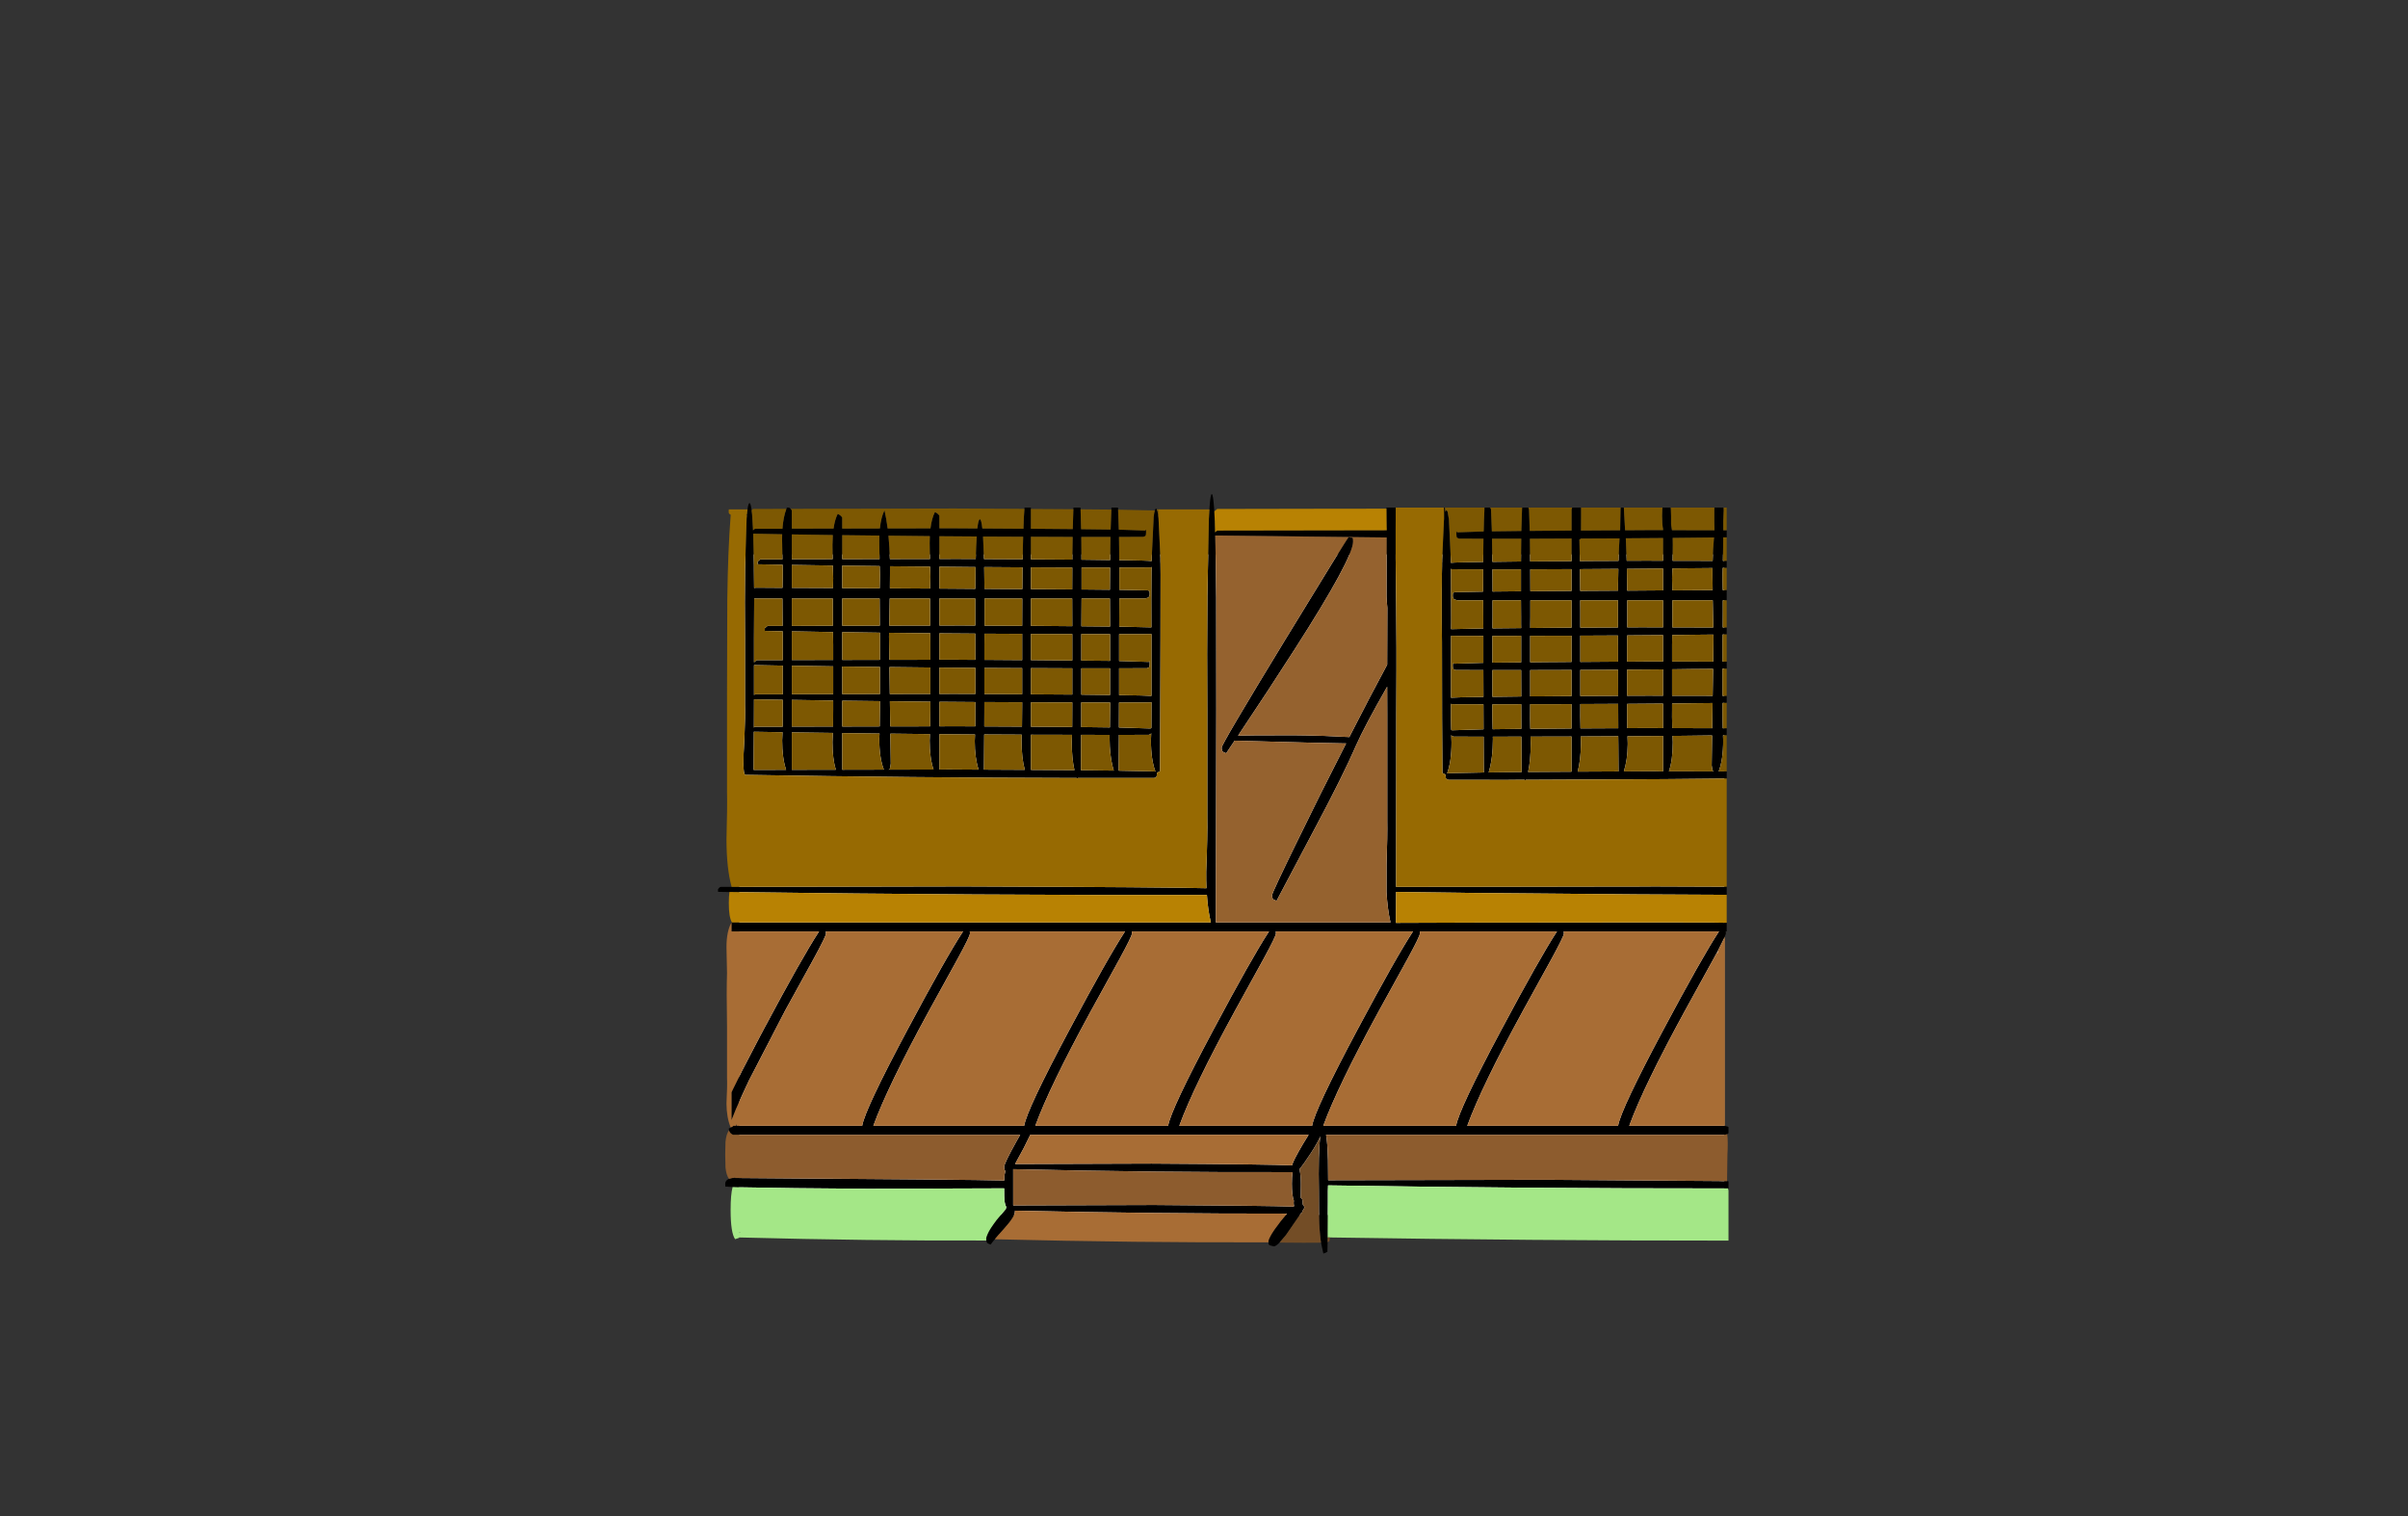 <?xml version="1.0" encoding="UTF-8" standalone="no"?>
<svg xmlns:xlink="http://www.w3.org/1999/xlink" height="842.55px" width="1337.95px" xmlns="http://www.w3.org/2000/svg">
  <rect width="100%" height="100%" fill="#333333" stroke="none"/>
  <g transform="matrix(1, 0, 0, 1, 407.45, 285.05)">
    <use height="4.5" transform="matrix(5.487, 0.0, 0.0, 81.567, 3.288, 23.017)" width="99.75" xlink:href="#shape0"/>
    <use height="422.0" transform="matrix(1.0, 0.0, 0.0, 1.0, -8.5, -10.5)" width="561.45" xlink:href="#shape1"/>
  </g>
  <defs>
    <g id="shape0" transform="matrix(1, 0, 0, 1, 49.85, -2.5)">
      <path d="M49.9 7.0 L-49.85 7.0 -49.85 2.5 49.9 2.5 49.9 7.0" fill="#ffffff" fill-rule="evenodd" stroke="none"/>
    </g>
    <g id="shape1" transform="matrix(1, 0, 0, 1, 8.5, 10.5)">
      <path d="M7.9 -2.0 L8.05 -3.0 Q8.45 -5.5 9.0 -5.5 9.55 -5.5 9.95 -3.0 L10.1 -2.0 10.15 -1.55 10.4 0.55 10.45 1.1 10.45 1.2 10.9 8.4 10.95 9.65 12.0 8.75 27.3 8.75 Q27.8 2.2 29.5 -2.3 L29.8 -3.0 31.0 -3.0 31.85 -2.3 32.5 -1.5 32.5 8.7 55.7 8.65 Q56.4 3.7 58.0 0.5 59.6 1.15 60.5 2.5 L60.5 8.65 81.45 8.6 Q82.1 2.3 84.0 -1.5 85.05 3.2 85.75 8.6 L109.55 8.55 Q110.25 2.95 112.0 -0.5 113.6 0.15 114.5 1.5 L114.5 8.5 119.85 8.5 135.6 8.6 Q136.15 3.5 137.0 3.5 137.8 3.5 138.35 8.6 L161.2 8.75 Q161.4 1.85 161.75 -2.3 L161.8 -3.0 165.35 -3.0 165.35 -2.25 165.35 8.75 188.6 8.95 188.95 -2.1 189.0 -3.0 192.9 -3.0 192.95 -2.05 193.25 9.0 209.65 9.2 210.05 -1.9 210.1 -3.0 213.75 -3.0 213.8 -1.85 214.2 9.25 228.85 9.75 Q229.35 8.35 229.35 10.85 229.35 12.45 228.9 12.8 L227.85 13.25 214.3 13.3 214.45 26.2 Q230.05 26.4 232.45 26.7 L232.5 24.6 233.55 2.5 233.55 2.4 233.55 2.25 Q233.85 -0.25 234.2 -1.4 L234.4 -2.0 234.85 -2.5 235.35 -2.0 235.5 -1.65 235.6 -1.3 236.0 0.7 236.1 1.55 236.2 2.45 236.25 2.9 237.3 25.0 237.3 25.9 237.3 26.8 237.35 28.15 237.35 28.4 237.4 34.05 237.35 70.75 237.1 143.5 235.35 144.35 235.35 144.85 Q235.35 146.45 234.9 146.8 L233.85 147.25 191.6 147.25 190.85 147.5 190.8 147.25 Q100.7 147.1 6.5 145.5 L6.5 145.35 Q4.95 144.3 6.15 125.6 6.7 112.8 6.5 106.5 L6.5 69.35 Q6.3 49.1 6.55 30.75 L7.4 3.05 7.55 1.4 7.55 1.3 7.55 1.0 7.9 -2.0 M264.55 -1.95 L264.55 -2.0 264.6 -3.0 Q265.1 -10.5 265.85 -10.5 266.6 -10.5 267.15 -2.45 L267.15 -2.0 267.2 -1.7 267.35 1.05 267.35 1.15 267.35 1.4 267.4 1.7 267.4 2.35 267.45 2.65 267.45 2.95 267.5 3.9 267.55 4.55 267.55 5.2 267.7 10.75 268.85 9.75 363.05 9.6 363.0 7.7 362.95 4.2 362.9 -2.4 362.9 -3.0 368.05 -3.0 368.05 -2.4 368.0 9.6 368.0 13.65 368.0 25.2 368.3 52.5 368.45 74.75 368.45 87.5 368.35 111.75 368.25 207.75 405.0 207.7 411.15 207.7 497.55 207.55 503.15 207.55 511.85 207.5 551.95 207.65 551.95 212.15 502.0 211.9 496.4 211.85 409.85 211.1 403.75 211.0 368.25 210.55 368.15 227.5 368.15 227.75 410.5 227.6 510.6 227.5 510.85 227.5 541.8 227.55 551.95 227.7 551.95 232.5 551.4 232.5 551.5 233.6 550.95 235.35 550.9 235.5 550.9 235.55 547.0 243.4 546.5 244.3 544.65 247.7 528.65 276.75 Q505.75 318.7 497.8 340.5 L550.85 340.5 550.95 340.55 551.5 340.7 552.55 340.95 552.95 341.25 552.95 344.55 552.5 345.0 552.35 345.1 552.25 345.15 551.85 345.25 550.9 345.5 329.35 345.5 Q330.15 349.65 330.4 359.55 L330.5 370.75 446.85 370.5 447.85 370.5 448.8 370.5 449.75 370.5 450.7 370.5 451.65 370.5 452.6 370.5 547.7 371.2 549.35 371.25 550.8 371.25 550.95 371.25 551.4 371.25 552.15 371.25 552.95 371.3 552.95 375.3 552.65 375.3 549.15 375.3 Q442.5 375.35 330.45 373.6 L330.35 376.75 330.35 377.1 330.35 377.4 330.35 377.75 330.35 378.05 330.35 378.4 330.35 378.7 330.35 379.0 330.35 379.3 330.35 379.6 330.35 380.35 330.35 381.1 330.35 381.6 330.35 382.05 330.35 382.55 330.25 399.75 330.25 402.55 330.2 405.2 330.15 407.6 330.15 407.8 330.1 410.15 330.1 410.5 Q328.85 411.25 327.85 411.5 L326.55 405.45 Q326.2 403.25 326.0 400.75 325.7 397.85 325.55 394.55 325.35 390.5 325.35 376.85 325.15 366.7 325.35 358.5 325.55 350.25 326.2 346.3 324.65 349.9 321.0 355.55 317.15 361.5 314.55 364.65 315.35 367.55 315.35 372.85 L315.25 380.45 315.85 380.95 Q316.35 381.6 316.35 383.35 L316.35 384.1 Q317.35 385.35 317.35 386.0 L316.35 387.65 315.9 388.8 315.4 389.1 307.1 401.15 303.5 405.4 Q301.4 407.5 300.35 407.5 L298.35 407.0 297.55 406.55 Q297.4 406.35 297.35 405.25 L297.35 404.75 Q297.35 403.7 298.55 401.6 300.15 398.65 304.05 393.65 L307.65 389.3 Q234.8 389.4 156.5 387.65 L156.5 387.95 156.5 388.0 Q156.5 390.95 150.65 397.4 L150.4 397.7 148.3 400.05 147.7 400.75 147.65 400.75 147.35 401.1 145.6 403.15 145.3 403.55 143.9 405.25 143.25 406.15 143.1 406.35 143.0 406.5 Q141.55 406.0 141.2 405.7 L141.15 405.65 141.1 405.6 141.05 405.55 Q140.7 405.1 140.55 404.25 L140.5 403.35 Q140.5 402.25 141.35 400.5 142.0 399.0 143.25 397.1 L144.6 395.15 144.85 394.8 146.4 392.7 151.5 386.65 151.5 386.0 151.75 385.8 Q150.9 384.25 150.65 381.85 150.5 380.5 150.5 375.25 L75.0 375.5 34.7 375.15 2.4 374.65 -0.4 374.55 -4.25 374.25 Q-4.5 375.25 -4.5 372.75 -4.5 370.9 -2.5 370.0 L-2.4 370.0 -0.5 369.5 0.05 369.5 1.05 369.5 Q132.9 370.4 150.55 370.9 L150.65 368.25 Q150.85 366.8 151.2 365.7 150.5 365.0 150.5 363.35 150.5 361.35 157.55 348.75 L159.4 345.5 0.0 345.5 -0.15 345.45 -0.2 345.45 -0.75 345.2 Q-2.05 344.45 -2.4 343.0 L-2.5 342.0 -2.4 341.95 -2.15 341.85 -1.45 341.45 -1.05 341.25 -0.4 340.9 0.0 340.55 0.0 340.5 1.5 340.5 2.0 340.5 71.6 340.5 Q73.15 331.4 96.65 287.35 118.15 247.0 127.65 232.5 L51.4 232.5 51.5 233.6 Q51.5 235.15 44.65 247.7 L28.65 276.75 28.35 277.3 28.35 277.35 28.1 277.85 28.05 277.95 27.95 278.1 9.35 314.05 8.9 314.9 8.35 316.05 7.6 317.7 7.55 317.75 7.5 317.8 7.45 317.95 7.05 318.8 4.35 324.7 Q1.2 331.6 -1.0 337.35 L-1.0 321.9 -0.85 321.55 -0.8 321.5 -0.7 321.25 -0.6 321.05 -0.2 320.2 4.05 311.6 4.4 310.9 4.65 310.35 15.0 290.45 15.7 289.15 15.85 288.9 16.5 287.65 16.65 287.35 Q38.15 247.0 47.65 232.5 L-1.0 232.5 -1.0 227.5 -0.8 227.5 265.35 227.5 Q263.7 220.85 263.15 212.25 135.5 212.45 2.1 210.65 L-1.1 210.6 -2.15 210.6 -2.95 210.6 -8.5 210.5 -8.5 209.0 Q-7.85 208.0 -7.0 207.75 L-1.55 207.75 -1.0 207.75 124.0 207.5 124.65 207.5 125.9 207.5 126.2 207.5 129.35 207.5 Q243.55 207.9 262.9 208.5 262.7 204.2 262.75 199.4 263.55 178.75 263.35 169.0 L263.35 109.35 Q263.15 77.85 263.4 48.25 L263.4 47.65 263.4 46.5 263.4 46.1 264.25 3.25 264.55 -1.95 M394.85 -3.0 L395.45 -3.0 395.45 -2.45 395.6 -0.95 395.65 -0.65 395.8 -1.0 Q396.0 -1.5 396.25 -1.5 L396.75 -1.0 396.95 -0.4 397.55 3.25 397.6 3.4 397.6 3.5 398.65 25.6 398.7 27.7 Q401.05 27.4 416.65 27.2 L416.8 14.3 403.25 14.25 Q402.95 14.05 402.45 13.9 L402.2 13.8 Q401.75 13.45 401.75 11.85 401.75 9.35 402.25 10.75 L416.9 10.25 416.95 9.55 Q417.05 3.55 417.3 -0.85 L417.35 -2.45 417.35 -3.0 420.6 -3.0 421.0 -2.0 421.05 -0.9 421.45 9.55 421.45 10.2 437.85 10.0 437.85 9.6 438.2 -1.05 438.25 -2.35 438.3 -3.0 441.75 -3.0 442.1 -2.0 442.15 -1.1 442.5 9.65 442.5 9.95 465.75 9.75 465.75 -2.0 466.1 -3.0 471.05 -3.0 471.05 -2.2 471.05 1.65 471.0 9.75 492.75 9.6 492.95 -2.1 493.0 -3.0 494.8 -3.0 494.85 -2.1 495.5 9.6 511.25 9.5 516.6 9.5 516.6 9.05 Q516.05 6.15 516.05 1.65 L516.15 -1.95 516.25 -3.0 520.85 -3.0 520.95 -1.9 521.05 1.8 521.05 6.3 521.55 9.55 545.15 9.6 545.05 4.8 545.05 -1.55 545.1 -3.0 550.25 -3.0 550.3 -1.4 550.05 4.65 550.05 9.6 551.8 9.6 551.95 9.6 551.95 13.55 550.0 13.55 550.0 14.15 550.0 14.25 550.0 16.75 549.85 26.6 551.95 26.6 551.95 30.5 551.1 30.5 549.75 30.5 549.6 34.95 549.6 35.25 549.75 42.85 551.95 42.8 551.95 48.5 549.8 48.5 549.8 55.15 549.75 63.6 551.95 63.6 551.95 67.45 549.7 67.5 549.6 72.0 549.6 82.6 551.95 82.6 551.95 86.5 549.6 86.55 549.6 101.6 551.95 101.6 551.95 105.5 549.6 105.55 549.6 108.0 Q549.5 111.95 549.75 119.6 L551.95 119.6 551.95 123.5 549.9 123.55 550.0 126.35 Q550.0 137.1 547.5 143.6 L551.95 143.6 551.95 147.55 520.45 147.85 513.45 147.9 440.35 148.25 440.25 148.5 439.5 148.25 434.7 148.25 429.3 148.3 397.25 148.25 396.2 147.8 Q395.75 147.45 395.75 145.85 L395.75 145.35 394.0 144.5 Q393.75 119.75 393.75 71.75 L393.65 60.7 393.65 57.7 393.65 42.4 393.7 38.6 393.7 35.05 393.8 29.4 393.8 29.15 393.8 27.8 393.85 26.9 393.85 26.0 394.85 3.9 394.9 3.45 394.9 0.2 394.85 -2.45 394.85 -3.0 M544.05 34.95 L544.05 30.6 521.8 30.8 521.6 36.25 521.75 43.0 544.15 42.85 544.05 34.95 M544.85 14.25 L544.95 13.6 521.9 13.85 521.95 14.3 522.0 17.75 521.9 26.55 544.15 26.6 Q544.3 20.05 544.85 14.25 M516.6 86.9 L496.6 87.05 496.6 101.55 509.25 101.5 516.6 101.55 516.6 86.9 M496.6 74.85 L496.6 82.6 509.75 82.5 516.6 82.5 516.6 67.85 496.65 68.0 496.6 74.85 M491.6 82.6 L491.6 74.75 491.55 68.05 470.6 68.15 470.6 69.5 470.6 82.75 491.6 82.6 M521.7 67.8 L521.6 73.0 521.6 82.55 533.7 82.55 541.0 82.6 544.45 82.6 544.6 69.75 544.55 67.55 538.7 67.6 521.7 67.8 M516.6 48.5 L496.7 48.5 496.7 63.55 504.75 63.5 516.6 63.55 516.6 48.5 M496.5 31.05 L496.6 38.5 496.65 43.15 516.6 43.0 516.6 30.85 496.5 31.05 M491.6 43.15 L491.6 39.55 491.75 31.05 477.65 31.15 470.4 31.2 470.55 43.3 474.1 43.25 491.6 43.15 M492.4 14.25 L492.4 14.1 470.85 14.2 470.8 14.4 470.1 14.7 470.35 26.7 471.4 26.7 478.8 26.65 491.85 26.6 Q492.05 19.15 492.4 14.25 M495.9 14.05 L495.9 14.25 496.4 26.55 507.75 26.5 516.6 26.55 516.6 13.9 495.9 14.05 M544.4 86.6 L539.7 86.65 532.35 86.7 521.6 86.85 521.6 101.55 527.45 101.55 534.9 101.55 544.15 101.6 544.4 86.6 M544.5 63.6 L544.25 51.0 544.2 48.5 521.8 48.5 521.75 63.55 540.05 63.6 544.5 63.6 M491.55 63.6 L491.55 48.5 470.55 48.5 470.6 53.9 470.6 63.7 491.55 63.6 M458.6 87.25 L451.4 87.25 442.75 87.3 442.75 101.9 446.65 101.9 453.05 101.85 465.75 101.75 465.75 87.2 458.6 87.25 M437.75 87.3 L421.75 87.3 421.75 102.15 437.8 101.95 437.75 87.3 M442.75 68.25 L442.75 82.95 452.8 82.85 460.25 82.8 465.75 82.75 465.75 68.2 465.6 68.2 457.5 68.2 442.75 68.25 M416.75 83.25 L416.75 68.3 398.8 68.25 398.75 71.85 398.75 102.65 Q401.3 102.4 416.8 102.2 L416.75 87.3 401.25 87.25 400.2 86.8 Q399.75 86.45 399.75 84.85 399.75 83.3 400.0 83.35 L400.25 83.75 416.75 83.25 M421.75 68.3 L421.75 83.15 437.75 83.0 437.75 68.25 421.75 68.3 M442.85 57.8 L442.8 61.8 442.8 63.9 458.9 63.75 465.75 63.7 465.75 48.5 442.85 48.5 442.85 57.8 M437.65 48.5 L421.85 48.5 421.85 57.5 421.8 61.35 421.8 64.1 437.75 63.95 437.7 61.7 437.7 57.7 437.65 48.5 M416.6 43.7 L416.65 31.3 399.25 31.25 398.75 31.0 398.75 32.4 398.75 33.8 398.75 34.0 398.85 57.65 398.85 60.85 398.8 64.55 416.75 64.15 416.7 61.25 416.7 57.55 416.65 48.5 402.25 48.5 400.6 48.0 Q399.75 47.45 399.75 45.85 399.75 44.35 400.1 44.25 L401.0 44.0 416.6 43.7 M421.8 31.3 L421.85 43.65 437.65 43.5 437.65 31.3 421.8 31.3 M421.7 25.0 L421.75 27.15 437.65 26.95 437.8 14.3 421.55 14.3 421.7 25.0 M465.75 26.75 L465.75 14.2 442.6 14.3 442.7 23.5 442.75 26.9 465.75 26.75 M465.75 43.3 L465.75 31.2 442.8 31.3 442.85 43.45 465.6 43.3 465.75 43.3 M491.65 101.6 L491.6 87.1 470.6 87.2 470.6 101.7 491.65 101.6 M491.7 124.65 L491.7 124.05 470.85 124.15 470.85 124.55 470.95 127.2 470.95 128.15 Q470.85 137.45 469.15 143.7 L471.85 143.7 491.85 143.6 491.75 128.6 491.7 124.65 M496.85 124.7 L496.95 127.7 496.95 128.7 Q496.85 137.3 494.8 143.6 L510.25 143.5 510.65 143.5 510.75 143.5 510.85 143.5 510.95 143.5 512.3 143.5 514.65 143.55 516.6 143.55 516.6 123.9 496.8 124.05 496.85 124.7 M491.7 119.6 L491.65 106.05 470.6 106.15 470.6 107.75 Q470.5 111.85 470.7 119.7 L491.7 119.6 M516.6 119.55 L516.6 105.9 496.6 106.05 496.6 109.75 496.65 119.55 509.75 119.5 516.6 119.55 M544.1 143.25 L543.6 140.25 543.85 123.6 527.9 123.8 521.85 123.85 522.0 127.35 Q522.0 137.25 519.85 143.55 L521.75 143.55 544.9 143.6 544.1 143.25 M529.2 119.55 L543.9 119.6 544.1 105.6 533.6 105.7 526.05 105.8 521.6 105.85 521.6 109.0 Q521.5 112.55 521.7 119.2 L521.7 119.55 529.2 119.55 M363.0 13.6 L267.75 12.5 268.1 29.05 268.1 29.55 268.3 47.1 268.3 49.3 268.35 109.25 268.1 227.5 365.15 227.5 Q363.45 220.05 362.95 210.6 L362.95 195.45 Q363.5 179.35 363.35 170.75 L363.35 111.85 363.3 96.5 Q350.55 118.85 346.1 129.0 338.7 145.95 324.4 172.85 L301.85 215.5 300.05 214.7 Q299.35 214.05 299.35 212.35 299.35 211.1 312.6 183.9 325.85 156.65 340.5 128.0 L338.8 128.0 Q334.7 128.05 278.55 126.5 L273.85 133.5 272.05 132.7 Q271.35 132.05 271.35 130.35 271.35 128.35 306.45 70.75 341.4 13.5 341.85 13.5 L344.05 13.75 Q344.35 14.0 344.35 15.85 344.35 25.15 312.0 75.6 297.95 97.55 280.45 123.7 284.25 123.5 311.35 123.5 316.15 123.5 328.25 123.85 L342.3 124.5 342.4 124.25 Q354.2 101.15 363.3 84.3 L363.4 52.7 Q363.1 49.7 362.95 46.45 L363.0 14.15 363.0 13.6 M422.05 125.45 Q422.05 136.4 419.7 144.15 L435.4 143.95 436.45 143.95 438.0 143.95 437.95 140.15 437.9 126.85 437.85 124.25 422.0 124.3 422.05 125.45 M437.85 119.95 L437.8 106.25 421.75 106.3 Q421.6 111.45 421.9 120.15 L437.85 119.95 M465.75 143.75 L465.75 124.2 444.3 124.25 442.95 124.25 443.05 127.55 443.05 128.15 Q443.05 137.35 441.6 143.9 L465.75 143.75 M465.75 119.75 L465.75 106.2 451.35 106.25 445.2 106.25 442.75 106.25 442.75 106.75 Q442.65 109.6 442.7 113.7 L442.8 119.9 446.0 119.9 465.75 119.75 M396.6 144.7 L397.4 144.6 398.55 144.55 416.15 144.2 417.0 144.15 416.9 124.3 400.25 124.25 399.2 123.8 398.9 123.3 399.05 127.4 Q399.05 138.05 396.6 144.7 M398.75 106.0 L398.75 108.25 Q398.6 112.7 398.85 120.65 L399.0 120.35 399.25 120.75 416.85 120.2 416.8 106.3 399.25 106.25 398.75 106.0 M461.5 233.6 Q461.5 235.15 454.65 247.7 L438.65 276.75 Q415.75 318.7 407.8 340.5 L491.6 340.5 Q493.15 331.4 516.65 287.35 538.15 247.0 547.65 232.5 L461.4 232.5 461.5 233.6 M457.65 232.5 L381.4 232.5 381.5 233.6 Q381.5 235.15 374.65 247.7 L358.65 276.75 Q335.75 318.7 327.8 340.5 L401.6 340.5 Q403.15 331.4 426.65 287.35 448.15 247.0 457.65 232.5 M377.65 232.5 L301.4 232.5 301.5 233.6 Q301.5 235.15 294.65 247.7 L278.65 276.75 Q255.75 318.7 247.8 340.5 L321.6 340.5 Q323.15 331.4 346.65 287.35 368.15 247.0 377.65 232.5 M209.55 13.3 L193.35 13.3 193.45 25.95 209.4 26.15 209.4 24.0 209.55 13.3 M209.35 30.3 L193.5 30.3 193.5 42.5 209.25 42.65 209.35 30.3 M214.5 42.7 L230.1 43.0 231.0 43.25 Q231.35 43.35 231.35 44.85 231.35 46.45 230.5 47.0 L228.85 47.5 214.5 47.5 214.4 63.15 232.3 63.55 Q232.2 47.6 232.35 33.0 L232.35 32.8 232.4 31.4 232.4 30.0 231.85 30.25 214.5 30.3 214.5 42.7 M188.55 13.3 L165.35 13.2 165.35 25.75 188.35 25.9 188.4 22.5 188.55 13.3 M165.35 42.3 L188.3 42.45 188.35 30.3 165.35 30.2 165.35 42.3 M165.35 47.5 L165.35 62.7 188.35 62.9 188.3 47.5 165.35 47.5 M165.35 67.2 L165.35 81.75 188.35 81.95 188.35 67.25 165.35 67.2 M193.35 82.0 L209.35 82.15 209.35 67.3 193.35 67.25 193.35 82.0 M165.35 86.2 L165.35 100.75 188.35 100.9 188.35 86.3 165.35 86.2 M232.35 67.25 L214.35 67.3 214.35 82.25 230.85 82.75 231.1 82.35 Q231.35 82.3 231.35 83.85 231.35 85.45 230.9 85.8 L229.85 86.25 214.35 86.3 214.35 101.2 Q229.8 101.4 232.35 101.65 L232.35 70.85 232.35 67.25 M193.35 86.3 L193.35 100.95 209.35 101.15 209.35 86.3 193.35 86.3 M193.5 47.5 L193.4 62.95 209.35 63.1 209.25 47.5 193.5 47.5 M232.35 107.25 L232.35 105.0 231.85 105.25 214.3 105.3 214.25 119.2 231.85 119.75 232.1 119.35 232.3 119.65 232.35 107.25 M230.85 123.25 L214.25 123.3 214.1 143.15 214.95 143.2 232.55 143.55 233.7 143.6 234.55 143.7 Q232.05 137.05 232.05 126.4 L232.2 122.3 231.9 122.8 Q231.25 123.0 230.85 123.25 M209.4 105.3 L193.3 105.25 193.3 118.95 209.25 119.15 209.4 105.3 M209.05 124.45 L209.1 123.3 193.25 123.25 193.15 142.95 195.7 142.95 211.4 143.15 Q209.05 135.4 209.05 124.45 M188.35 105.25 L165.35 105.2 165.35 118.75 188.3 118.9 188.35 105.75 188.35 105.25 M188.05 127.15 L188.2 123.25 165.35 123.2 165.35 142.75 189.55 142.9 Q188.05 136.35 188.05 127.15 M134.5 37.5 L134.6 30.05 114.5 29.85 114.5 42.0 134.45 42.15 134.5 37.5 M139.55 42.15 L160.6 42.3 160.7 30.2 139.4 30.05 139.5 38.55 139.55 42.15 M134.7 25.55 Q134.9 18.0 135.25 13.05 L114.5 12.9 114.5 25.55 123.35 25.5 134.7 25.55 M139.6 47.5 L139.6 62.6 160.5 62.7 160.55 47.5 139.6 47.5 M138.75 13.1 L139.3 25.6 160.8 25.7 Q160.85 18.75 161.05 13.2 L138.75 13.1 M109.2 12.85 L86.2 12.6 Q86.8 18.7 87.0 25.6 L109.25 25.55 109.1 16.75 109.2 12.85 M81.15 12.55 L60.5 12.3 60.5 25.65 81.25 25.6 81.1 15.75 81.15 12.55 M87.0 41.85 L109.35 42.0 109.5 35.25 109.35 29.8 87.05 29.6 87.05 33.95 87.0 41.85 M81.5 34.25 L81.35 29.5 60.5 29.25 60.5 41.75 81.35 41.85 81.5 34.25 M86.9 47.5 L86.65 62.6 109.4 62.55 109.3 47.5 86.9 47.5 M109.45 66.8 L86.55 66.55 86.5 68.75 86.7 81.6 109.5 81.55 109.5 72.0 109.45 66.8 M81.45 66.5 L60.5 66.2 60.5 81.65 81.5 81.6 81.5 71.0 81.45 66.5 M121.35 81.5 L134.5 81.6 134.5 73.85 134.45 67.0 114.5 66.85 114.5 81.5 121.35 81.5 M86.75 85.6 L86.95 100.6 109.5 100.55 109.5 85.85 86.75 85.6 M160.5 67.15 L139.55 67.05 139.5 73.75 139.5 81.6 160.5 81.75 160.5 68.5 160.5 67.15 M134.45 62.55 L134.45 47.5 114.5 47.5 114.5 62.55 126.35 62.5 134.45 62.55 M139.5 86.1 L139.5 100.6 160.5 100.7 160.5 86.2 139.5 86.1 M114.5 85.9 L114.5 100.55 121.85 100.5 134.5 100.55 134.5 86.05 114.5 85.9 M81.3 47.5 L60.5 47.5 60.5 62.65 81.4 62.6 81.3 47.5 M55.3 12.25 L32.5 11.9 32.5 25.7 55.2 25.65 55.1 17.75 55.3 12.25 M55.5 36.25 L55.3 29.2 32.5 28.85 32.5 41.6 55.4 41.7 55.5 36.25 M27.15 11.8 L11.05 11.5 11.05 12.1 11.35 23.0 11.35 24.15 11.45 29.0 11.45 31.8 11.55 41.65 12.5 41.5 27.35 41.6 27.5 33.0 27.4 28.75 13.5 28.5 13.5 27.0 15.0 25.75 27.3 25.75 27.1 14.55 27.15 11.8 M11.6 47.5 L11.5 69.25 11.5 83.0 13.0 81.75 27.5 81.75 27.5 70.5 27.45 65.7 17.5 65.5 17.5 64.0 19.0 62.75 27.4 62.75 27.3 47.5 11.6 47.5 M32.5 81.7 L55.5 81.65 55.5 73.0 55.4 66.15 32.5 65.75 32.5 81.7 M11.5 84.5 L11.5 101.2 12.0 100.75 27.5 100.75 27.5 84.8 11.5 84.5 M32.5 84.85 L32.5 100.7 55.5 100.65 55.5 85.2 32.5 84.85 M32.5 47.5 L32.5 62.75 55.35 62.65 55.3 47.5 32.5 47.5 M60.5 118.65 L81.35 118.6 81.5 107.0 81.5 104.55 60.5 104.3 60.5 118.65 M55.5 109.0 L55.5 104.2 32.5 103.85 32.5 118.7 55.45 118.65 55.5 109.0 M55.1 127.35 L55.3 122.2 32.5 121.9 32.5 142.7 56.95 142.65 Q55.1 136.55 55.1 127.35 M60.5 142.65 L83.65 142.6 Q81.1 136.1 81.1 125.35 L81.25 122.55 60.5 122.3 60.5 142.65 M27.5 103.8 L11.5 103.55 11.45 119.25 12.0 118.75 27.45 118.75 27.5 107.25 27.5 103.8 M12.2 142.75 L13.05 142.75 13.85 142.75 29.35 142.7 Q27.15 136.3 27.15 126.4 L27.35 121.8 11.4 121.55 11.25 142.75 12.2 142.75 M160.5 106.75 L160.5 105.15 139.5 105.05 139.45 118.6 160.4 118.7 160.5 106.75 M134.5 105.05 L114.5 104.9 114.5 118.55 121.35 118.5 134.45 118.55 134.5 108.75 134.5 105.05 M134.15 126.7 L134.3 123.05 114.5 122.9 114.5 142.55 118.8 142.5 120.15 142.5 120.3 142.5 120.35 142.5 120.5 142.5 120.85 142.5 136.3 142.6 Q134.15 135.95 134.15 126.7 M161.95 142.7 Q160.15 136.15 160.15 126.2 L160.25 123.15 139.4 123.05 139.25 142.6 159.3 142.7 161.95 142.7 M109.5 108.0 L109.5 104.85 87.0 104.6 87.2 118.6 109.4 118.55 109.5 108.0 M87.0 142.25 L86.25 142.6 111.25 142.55 Q109.1 136.25 109.1 126.35 L109.25 122.85 87.25 122.6 87.5 139.25 87.0 142.25 M60.5 85.3 L60.5 100.65 81.5 100.6 81.5 85.55 60.5 85.3 M131.5 233.6 Q131.5 235.15 124.65 247.7 L108.65 276.75 Q85.75 318.7 77.8 340.5 L161.6 340.5 Q163.15 331.4 186.65 287.35 208.15 247.0 217.65 232.5 L131.4 232.5 131.5 233.6 M156.55 361.75 L232.35 361.5 Q298.85 361.9 310.45 362.5 311.0 360.0 316.4 350.8 L319.65 345.5 165.0 345.5 161.4 352.8 156.55 361.75 M155.5 384.75 L233.85 384.5 Q296.4 384.9 311.25 385.4 L311.6 385.1 Q311.35 384.3 311.35 383.25 L311.45 382.15 Q310.35 379.05 310.35 372.75 310.35 368.85 310.75 366.25 236.1 366.5 155.5 364.6 L155.5 384.75 M297.65 232.5 L221.4 232.5 221.5 233.6 Q221.5 235.15 214.65 247.7 L198.65 276.75 Q175.75 318.7 167.8 340.5 L241.6 340.5 Q243.15 331.4 266.65 287.35 288.15 247.0 297.65 232.5" fill="#000000" fill-rule="evenodd" stroke="none"/>
      <path d="M10.15 -1.55 L11.0 -2.25 29.5 -2.3 Q27.8 2.2 27.3 8.75 L12.0 8.75 10.95 9.65 10.9 8.4 10.45 1.2 10.45 1.1 10.4 0.55 10.15 -1.55 M31.85 -2.3 L122.85 -2.5 161.75 -2.3 Q161.4 1.85 161.2 8.75 L138.35 8.6 Q137.8 3.5 137.0 3.5 136.15 3.5 135.6 8.6 L119.85 8.5 114.5 8.5 114.5 1.5 Q113.6 0.15 112.0 -0.5 110.25 2.95 109.55 8.55 L85.75 8.6 Q85.05 3.2 84.0 -1.5 82.1 2.3 81.45 8.6 L60.5 8.65 60.5 2.5 Q59.6 1.15 58.0 0.5 56.4 3.7 55.7 8.65 L32.5 8.7 32.5 -1.5 31.85 -2.3 M165.35 -2.25 L188.95 -2.1 188.6 8.95 165.35 8.75 165.35 -2.25 M192.95 -2.05 L210.05 -1.9 209.65 9.2 193.25 9.0 192.95 -2.05 M213.8 -1.85 L234.2 -1.4 Q233.85 -0.25 233.55 2.25 L232.65 2.25 232.65 2.35 233.55 2.4 233.55 2.5 232.5 24.6 232.45 26.7 Q230.05 26.4 214.45 26.2 L214.3 13.3 227.85 13.25 228.9 12.8 Q229.35 12.45 229.35 10.85 229.35 8.35 228.85 9.75 L214.2 9.25 213.8 -1.85 M395.45 -3.0 L417.35 -3.0 417.35 -2.45 417.3 -0.85 Q417.05 3.55 416.95 9.55 L416.9 10.25 402.25 10.75 Q401.75 9.35 401.75 11.85 401.75 13.45 402.2 13.8 L402.45 13.9 Q402.95 14.05 403.25 14.25 L416.8 14.3 416.65 27.2 Q401.05 27.4 398.7 27.7 L398.65 25.6 397.6 3.5 397.6 3.4 398.45 3.35 398.5 3.25 397.55 3.25 396.95 -0.4 396.75 -1.0 396.25 -1.5 Q396.0 -1.5 395.8 -1.0 L395.6 -0.95 395.45 -2.45 395.45 -3.0 M420.6 -3.0 L438.3 -3.0 438.25 -2.35 438.2 -1.05 437.85 9.6 437.85 10.0 421.45 10.2 421.45 9.55 421.05 -0.9 421.0 -2.0 420.6 -3.0 M441.75 -3.0 L466.1 -3.0 465.75 -2.0 465.75 9.75 442.5 9.95 442.5 9.65 442.15 -1.1 442.1 -2.0 441.75 -3.0 M471.05 -3.0 L493.0 -3.0 492.95 -2.1 492.75 9.6 471.0 9.75 471.05 1.65 471.05 -2.2 471.05 -3.0 M494.8 -3.0 L516.25 -3.0 516.15 -1.95 516.05 1.65 Q516.05 6.15 516.6 9.05 L516.6 9.5 511.25 9.5 495.5 9.6 494.85 -2.1 494.8 -3.0 M520.85 -3.0 L545.1 -3.0 545.05 -1.55 545.05 4.8 545.15 9.6 521.55 9.55 521.05 6.3 521.05 1.8 520.95 -1.9 520.85 -3.0 M550.25 -3.0 L551.95 -3.0 551.95 9.6 551.8 9.6 550.05 9.6 550.05 4.65 550.3 -1.4 550.25 -3.0 M551.95 13.55 L551.95 26.6 549.85 26.6 550.0 16.75 550.0 14.25 550.0 14.15 550.0 13.55 551.95 13.55 M551.95 30.5 L551.95 42.8 549.75 42.85 549.6 35.25 549.6 34.95 549.75 30.5 551.1 30.5 551.95 30.5 M551.95 48.5 L551.95 63.6 549.75 63.6 549.8 55.15 549.8 48.5 551.95 48.5 M551.95 67.45 L551.95 82.6 549.6 82.6 549.6 72.0 549.7 67.5 551.95 67.45 M551.95 86.5 L551.95 101.6 549.6 101.6 549.6 86.55 551.95 86.5 M551.95 105.5 L551.95 119.6 549.75 119.6 Q549.5 111.95 549.6 108.0 L549.6 105.55 551.95 105.5 M551.95 123.5 L551.95 143.6 547.5 143.6 Q550.0 137.1 550.0 126.35 L549.9 123.55 551.95 123.5 M236.1 1.55 L236.0 0.7 235.6 -1.3 235.85 -1.25 Q236.35 -2.6 236.35 -0.1 L236.1 1.55 M544.85 14.25 Q544.3 20.05 544.15 26.6 L521.9 26.55 522.0 17.75 521.95 14.3 521.9 13.85 544.95 13.6 544.85 14.25 M544.05 34.95 L544.15 42.85 521.75 43.0 521.6 36.25 521.8 30.8 544.05 30.6 544.05 34.95 M495.9 14.05 L516.6 13.9 516.6 26.55 507.75 26.5 496.4 26.55 495.9 14.25 495.9 14.05 M492.4 14.25 Q492.05 19.15 491.85 26.6 L478.8 26.65 471.4 26.7 470.35 26.7 470.1 14.7 470.8 14.4 470.85 14.2 492.4 14.1 492.4 14.25 M491.6 43.15 L474.1 43.25 470.55 43.3 470.4 31.2 477.65 31.15 491.75 31.05 491.6 39.55 491.6 43.15 M496.5 31.05 L516.6 30.85 516.6 43.0 496.65 43.15 496.6 38.5 496.5 31.05 M516.6 48.5 L516.6 63.55 504.75 63.5 496.7 63.55 496.7 48.5 516.6 48.5 M521.7 67.8 L538.7 67.6 544.55 67.55 544.6 69.75 544.45 82.6 541.0 82.6 533.7 82.55 521.6 82.55 521.6 73.0 521.7 67.8 M491.6 82.6 L470.6 82.75 470.6 69.5 470.6 68.15 491.55 68.05 491.6 74.75 491.6 82.6 M496.6 74.85 L496.65 68.0 516.6 67.85 516.6 82.5 509.75 82.5 496.6 82.6 496.6 74.85 M516.6 86.9 L516.6 101.55 509.25 101.5 496.6 101.55 496.6 87.05 516.6 86.9 M544.5 63.6 L540.05 63.6 521.75 63.55 521.8 48.5 544.2 48.5 544.25 51.0 544.5 63.6 M544.4 86.6 L544.15 101.6 534.9 101.55 527.45 101.55 521.6 101.55 521.6 86.85 532.35 86.7 539.7 86.65 544.4 86.6 M491.55 63.6 L470.6 63.7 470.6 53.9 470.55 48.5 491.55 48.5 491.55 63.6 M529.2 119.55 L521.7 119.55 521.7 119.2 Q521.5 112.55 521.6 109.0 L521.6 105.85 526.05 105.8 533.6 105.7 544.1 105.6 543.9 119.6 529.2 119.55 M544.1 143.25 L544.9 143.6 521.75 143.55 519.85 143.55 Q522.0 137.25 522.0 127.35 L521.85 123.85 527.9 123.8 543.85 123.6 543.6 140.25 544.1 143.25 M516.6 119.55 L509.75 119.5 496.65 119.55 496.6 109.75 496.6 106.05 516.6 105.9 516.6 119.55 M491.7 119.6 L470.7 119.7 Q470.5 111.85 470.6 107.75 L470.6 106.15 491.65 106.05 491.7 119.6 M496.85 124.7 L496.8 124.05 516.6 123.9 516.6 143.55 514.65 143.55 512.3 143.5 510.95 143.5 510.85 143.5 510.75 143.5 510.65 143.5 510.25 143.5 494.8 143.6 Q496.85 137.3 496.95 128.7 L496.95 127.7 496.85 124.7 M491.7 124.65 L491.75 128.6 491.85 143.6 471.85 143.7 469.15 143.7 Q470.85 137.45 470.95 128.15 L470.95 127.2 470.85 124.55 470.85 124.15 491.7 124.05 491.7 124.65 M491.65 101.6 L470.6 101.7 470.6 87.2 491.6 87.1 491.65 101.6 M465.75 43.3 L465.6 43.3 442.85 43.45 442.8 31.3 465.75 31.2 465.75 43.3 M465.75 26.75 L442.75 26.9 442.7 23.5 442.6 14.3 465.75 14.2 465.75 26.75 M421.7 25.0 L421.55 14.3 437.8 14.3 437.65 26.95 421.75 27.15 421.7 25.0 M421.8 31.3 L437.65 31.3 437.65 43.5 421.85 43.65 421.8 31.3 M416.6 43.7 L401.0 44.0 400.1 44.25 Q399.75 44.35 399.75 45.85 399.75 47.45 400.6 48.0 L402.25 48.5 416.65 48.5 416.7 57.55 416.7 61.25 416.75 64.15 398.8 64.55 398.85 60.85 398.85 57.65 398.75 34.0 398.75 33.8 398.75 32.4 398.75 31.0 399.25 31.25 416.65 31.3 416.6 43.7 M437.65 48.5 L437.7 57.7 437.7 61.7 437.75 63.95 421.8 64.1 421.8 61.35 421.85 57.5 421.85 48.5 437.65 48.5 M442.85 57.8 L442.85 48.5 465.75 48.5 465.75 63.7 458.9 63.75 442.8 63.9 442.8 61.8 442.85 57.8 M421.75 68.3 L437.75 68.25 437.75 83.0 421.75 83.15 421.75 68.3 M416.75 83.25 L400.25 83.75 400.0 83.35 Q399.75 83.3 399.75 84.85 399.75 86.45 400.2 86.8 L401.25 87.25 416.75 87.3 416.8 102.2 Q401.3 102.4 398.75 102.65 L398.75 71.85 398.8 68.25 416.75 68.3 416.75 83.25 M442.75 68.25 L457.5 68.2 465.6 68.2 465.75 68.2 465.75 82.75 460.25 82.8 452.8 82.85 442.75 82.95 442.75 68.25 M437.75 87.3 L437.8 101.95 421.75 102.15 421.75 87.3 437.75 87.3 M458.6 87.25 L465.75 87.2 465.75 101.75 453.05 101.85 446.65 101.9 442.75 101.9 442.75 87.3 451.4 87.25 458.6 87.25 M398.75 106.0 L399.25 106.25 416.8 106.3 416.85 120.2 399.25 120.75 399.0 120.35 398.85 120.65 Q398.6 112.7 398.75 108.25 L398.75 106.0 M396.6 144.7 Q399.05 138.05 399.05 127.4 L398.9 123.3 399.2 123.8 400.25 124.25 416.9 124.3 417.0 144.15 416.15 144.2 398.55 144.55 397.4 144.6 396.6 144.7 M465.75 119.75 L446.0 119.9 442.8 119.9 442.7 113.7 Q442.65 109.6 442.75 106.75 L442.75 106.25 445.2 106.25 451.35 106.25 465.75 106.2 465.75 119.75 M465.75 143.75 L441.6 143.9 Q443.05 137.35 443.05 128.15 L443.05 127.55 442.95 124.25 444.3 124.25 465.75 124.2 465.75 143.75 M437.85 119.95 L421.9 120.15 Q421.6 111.45 421.75 106.3 L437.8 106.25 437.85 119.95 M422.05 125.45 L422.0 124.3 437.85 124.25 437.9 126.85 437.95 140.15 438.0 143.95 436.45 143.95 435.4 143.95 419.7 144.15 Q422.05 136.4 422.05 125.45 M27.15 11.8 L27.1 14.55 27.3 25.75 15.0 25.75 13.5 27.0 13.5 28.5 27.4 28.75 27.5 33.0 27.35 41.6 12.5 41.5 11.55 41.65 11.45 31.8 11.45 29.0 11.35 24.15 11.35 23.0 11.05 12.1 11.05 11.5 27.15 11.8 M55.5 36.25 L55.4 41.7 32.5 41.6 32.5 28.85 55.3 29.2 55.5 36.25 M55.3 12.25 L55.1 17.75 55.2 25.65 32.5 25.7 32.5 11.9 55.3 12.25 M81.3 47.5 L81.4 62.6 60.5 62.65 60.5 47.5 81.3 47.5 M114.5 85.9 L134.5 86.05 134.5 100.55 121.85 100.5 114.5 100.55 114.5 85.9 M139.5 86.1 L160.5 86.2 160.5 100.7 139.5 100.6 139.5 86.1 M134.45 62.55 L126.35 62.5 114.5 62.55 114.5 47.5 134.45 47.5 134.45 62.55 M160.5 67.15 L160.5 68.5 160.5 81.75 139.5 81.6 139.5 73.75 139.55 67.05 160.5 67.15 M86.75 85.6 L109.5 85.85 109.5 100.55 86.95 100.6 86.75 85.6 M121.35 81.5 L114.5 81.5 114.5 66.85 134.45 67.0 134.5 73.85 134.5 81.6 121.35 81.5 M81.45 66.5 L81.5 71.0 81.5 81.6 60.5 81.65 60.5 66.2 81.45 66.5 M109.45 66.8 L109.5 72.0 109.5 81.55 86.7 81.6 86.5 68.75 86.55 66.55 109.45 66.8 M86.9 47.5 L109.3 47.5 109.4 62.55 86.65 62.6 86.9 47.5 M81.5 34.25 L81.35 41.85 60.5 41.75 60.5 29.25 81.35 29.5 81.5 34.25 M87.0 41.85 L87.05 33.95 87.05 29.6 109.35 29.8 109.5 35.25 109.35 42.0 87.0 41.85 M81.15 12.55 L81.1 15.75 81.25 25.6 60.5 25.65 60.5 12.3 81.15 12.55 M109.2 12.85 L109.1 16.75 109.25 25.55 87.0 25.6 Q86.8 18.7 86.2 12.6 L109.2 12.85 M138.75 13.1 L161.05 13.2 Q160.85 18.75 160.8 25.7 L139.3 25.6 138.75 13.1 M139.6 47.5 L160.55 47.5 160.5 62.7 139.6 62.6 139.6 47.5 M134.7 25.55 L123.35 25.5 114.5 25.55 114.5 12.9 135.25 13.05 Q134.9 18.0 134.7 25.55 M139.55 42.15 L139.5 38.55 139.4 30.05 160.7 30.2 160.6 42.3 139.55 42.15 M134.5 37.5 L134.45 42.15 114.5 42.0 114.5 29.85 134.6 30.05 134.5 37.5 M188.05 127.15 Q188.05 136.35 189.55 142.9 L165.35 142.75 165.35 123.2 188.2 123.25 188.05 127.15 M188.35 105.25 L188.35 105.75 188.3 118.9 165.35 118.75 165.35 105.2 188.35 105.25 M209.05 124.45 Q209.05 135.4 211.4 143.15 L195.7 142.95 193.15 142.95 193.25 123.25 209.1 123.3 209.05 124.45 M209.4 105.3 L209.25 119.15 193.3 118.95 193.3 105.25 209.4 105.3 M230.85 123.25 Q231.25 123.0 231.9 122.8 L232.2 122.3 232.05 126.4 Q232.05 137.05 234.55 143.7 L233.7 143.6 232.55 143.55 214.95 143.2 214.1 143.15 214.25 123.3 230.85 123.25 M232.35 107.25 L232.3 119.65 232.1 119.35 231.85 119.75 214.25 119.2 214.3 105.3 231.85 105.25 232.35 105.0 232.35 107.25 M193.5 47.5 L209.25 47.5 209.35 63.1 193.4 62.95 193.5 47.5 M193.35 86.3 L209.35 86.3 209.35 101.15 193.35 100.95 193.35 86.3 M232.35 67.25 L232.35 70.85 232.35 101.65 Q229.8 101.4 214.35 101.2 L214.35 86.3 229.85 86.25 230.9 85.8 Q231.35 85.45 231.35 83.85 231.35 82.3 231.1 82.35 L230.85 82.75 214.35 82.25 214.35 67.3 232.35 67.25 M165.35 86.2 L188.35 86.3 188.35 100.9 165.35 100.75 165.35 86.2 M193.35 82.0 L193.35 67.25 209.35 67.3 209.35 82.15 193.35 82.0 M165.35 67.2 L188.35 67.25 188.35 81.95 165.35 81.75 165.35 67.2 M165.35 47.5 L188.3 47.5 188.35 62.9 165.35 62.7 165.35 47.5 M165.35 42.3 L165.35 30.2 188.35 30.3 188.3 42.45 165.35 42.3 M188.55 13.3 L188.4 22.5 188.35 25.9 165.35 25.75 165.35 13.2 188.55 13.3 M214.5 42.7 L214.5 30.3 231.85 30.25 232.4 30.0 232.4 31.4 232.35 32.8 232.35 33.0 Q232.2 47.6 232.3 63.55 L214.4 63.15 214.5 47.5 228.85 47.5 230.5 47.0 Q231.35 46.45 231.35 44.85 231.35 43.35 231.0 43.25 L230.1 43.0 214.5 42.7 M209.35 30.3 L209.25 42.65 193.5 42.5 193.5 30.3 209.35 30.3 M209.55 13.3 L209.4 24.0 209.4 26.15 193.45 25.95 193.35 13.3 209.55 13.3 M60.5 85.3 L81.5 85.55 81.5 100.6 60.5 100.65 60.5 85.3 M87.0 142.25 L87.5 139.25 87.25 122.6 109.25 122.85 109.1 126.35 Q109.1 136.25 111.25 142.55 L86.25 142.6 87.0 142.25 M109.5 108.0 L109.4 118.55 87.2 118.6 87.0 104.6 109.5 104.85 109.5 108.0 M161.95 142.7 L159.3 142.7 139.25 142.6 139.4 123.05 160.25 123.15 160.15 126.2 Q160.15 136.15 161.95 142.7 M134.15 126.7 Q134.15 135.95 136.3 142.6 L120.85 142.5 120.5 142.5 120.35 142.5 120.3 142.5 120.15 142.5 118.8 142.5 114.5 142.55 114.5 122.9 134.3 123.05 134.15 126.7 M134.5 105.05 L134.5 108.75 134.45 118.55 121.35 118.5 114.5 118.55 114.5 104.9 134.5 105.05 M160.5 106.75 L160.4 118.7 139.45 118.6 139.5 105.05 160.5 105.15 160.5 106.75 M12.2 142.75 L11.25 142.75 11.4 121.55 27.35 121.8 27.15 126.4 Q27.15 136.3 29.35 142.7 L13.85 142.75 13.05 142.75 12.2 142.75 M27.5 103.8 L27.5 107.25 27.45 118.75 12.0 118.75 11.45 119.25 11.5 103.55 27.5 103.8 M60.5 142.65 L60.5 122.3 81.25 122.55 81.1 125.35 Q81.1 136.1 83.65 142.6 L60.5 142.65 M55.1 127.35 Q55.1 136.55 56.95 142.65 L32.5 142.7 32.5 121.9 55.3 122.2 55.1 127.35 M55.5 109.0 L55.45 118.65 32.5 118.7 32.5 103.85 55.5 104.2 55.5 109.0 M60.5 118.65 L60.5 104.3 81.5 104.55 81.5 107.0 81.35 118.6 60.5 118.65 M32.5 47.5 L55.3 47.5 55.35 62.65 32.5 62.75 32.5 47.5 M32.5 84.85 L55.5 85.2 55.5 100.65 32.5 100.7 32.5 84.85 M11.5 84.5 L27.5 84.8 27.5 100.75 12.0 100.75 11.5 101.2 11.5 84.5 M32.5 81.7 L32.5 65.75 55.4 66.15 55.5 73.0 55.5 81.65 32.5 81.7 M11.6 47.5 L27.3 47.5 27.4 62.75 19.0 62.75 17.5 64.0 17.5 65.5 27.45 65.7 27.5 70.5 27.5 81.75 13.0 81.75 11.5 83.0 11.5 69.25 11.6 47.5" fill="#7d5802" fill-rule="evenodd" stroke="none"/>
      <path d="M235.35 -2.0 L264.15 -2.0 264.55 -1.95 264.25 3.25 263.4 46.1 263.4 46.5 263.4 47.65 263.4 48.25 Q263.15 77.85 263.35 109.35 L263.35 169.0 Q263.55 178.75 262.75 199.4 262.7 204.2 262.9 208.5 243.55 207.9 129.35 207.5 L126.2 207.5 125.9 207.5 124.65 207.5 124.0 207.5 -1.0 207.75 -1.0 207.5 Q-3.75 197.5 -3.8 181.5 -3.3 163.3 -3.5 154.5 L-3.5 101.25 -3.35 47.95 Q-3.0 20.75 -1.45 1.0 L-2.3 0.4 Q-2.75 -0.25 -2.5 -2.0 L7.9 -2.0 7.55 1.0 6.95 1.25 7.55 1.3 7.55 1.4 7.4 3.05 6.55 30.75 Q6.3 49.1 6.5 69.35 L6.5 106.5 Q6.7 112.8 6.15 125.6 4.95 144.3 6.5 145.35 L6.5 145.5 Q100.7 147.1 190.8 147.25 L190.85 147.5 191.6 147.25 233.85 147.25 234.9 146.8 Q235.35 146.45 235.35 144.85 L235.35 144.35 237.1 143.5 237.35 70.75 237.4 34.05 237.35 28.4 237.35 28.15 237.3 26.8 237.3 25.9 237.3 25.0 236.25 2.9 236.2 2.45 236.1 1.55 236.35 -0.1 Q236.35 -2.6 235.85 -1.25 L235.6 -1.3 235.5 -1.65 235.35 -2.0 M267.2 -1.7 L267.35 -0.55 267.35 -0.1 267.35 0.5 267.35 1.05 267.2 -1.7 M368.05 -3.0 L394.85 -3.0 394.85 -2.45 394.9 0.2 394.9 3.45 394.85 3.9 393.85 26.0 393.85 26.9 393.8 27.8 393.8 29.15 393.8 29.4 393.7 35.05 393.7 38.6 393.65 42.4 393.65 57.7 393.65 60.7 393.75 71.75 Q393.75 119.75 394.0 144.5 L395.75 145.35 395.75 145.85 Q395.75 147.45 396.2 147.8 L397.25 148.25 429.3 148.3 434.7 148.25 439.5 148.25 440.25 148.5 440.35 148.25 513.45 147.9 520.45 147.85 551.95 147.55 551.95 207.65 511.85 207.5 503.15 207.55 497.55 207.55 411.15 207.7 405.0 207.7 368.25 207.75 368.35 111.75 368.45 87.5 368.45 74.75 368.3 52.5 368.0 25.2 368.0 13.65 368.0 9.6 368.05 -2.4 368.05 -3.0 M395.6 -0.95 L395.8 -1.0 395.65 -0.65 395.6 -0.95 M397.55 3.25 L398.5 3.25 398.45 3.35 397.6 3.4 397.55 3.25 M233.55 2.4 L232.65 2.35 232.65 2.25 233.55 2.25 233.55 2.4" fill="#976a02" fill-rule="evenodd" stroke="none"/>
      <path d="M267.35 -0.55 L267.35 -1.0 268.85 -2.25 321.95 -2.35 362.9 -2.4 362.95 4.2 363.0 7.7 363.05 9.6 268.85 9.75 267.7 10.75 267.55 5.2 267.55 4.55 267.5 3.9 267.45 2.95 267.45 2.65 267.4 2.35 267.4 1.7 267.35 1.4 267.35 1.15 267.35 1.05 267.35 0.5 267.35 -0.1 267.35 -0.55 M551.95 212.15 L551.95 227.7 541.8 227.55 510.85 227.5 510.6 227.5 410.5 227.6 368.15 227.75 368.15 227.5 368.25 210.55 403.75 211.0 409.85 211.1 496.4 211.85 502.0 211.9 551.95 212.15 M-0.8 227.5 L-0.8 227.45 Q-2.5 224.55 -2.5 216.75 -2.5 213.1 -2.15 210.6 L-1.1 210.6 2.1 210.65 Q135.5 212.45 263.15 212.25 263.7 220.85 265.35 227.5 L-0.8 227.5" fill="#b88203" fill-rule="evenodd" stroke="none"/>
      <path d="M363.0 13.6 L363.0 14.15 362.95 46.45 Q363.1 49.7 363.4 52.7 L363.3 84.3 Q354.2 101.15 342.4 124.25 L342.3 124.5 328.25 123.85 Q316.15 123.5 311.35 123.5 284.25 123.5 280.45 123.7 297.95 97.55 312.0 75.6 344.35 25.15 344.35 15.85 344.35 14.0 344.05 13.75 L341.85 13.5 Q341.4 13.5 306.45 70.75 271.35 128.35 271.35 130.35 271.35 132.05 272.05 132.7 L273.85 133.5 278.55 126.5 Q334.7 128.05 338.8 128.0 L340.5 128.0 Q325.85 156.65 312.6 183.9 299.35 211.1 299.35 212.35 299.35 214.05 300.05 214.7 L301.85 215.5 324.4 172.85 Q338.7 145.95 346.1 129.0 350.55 118.85 363.3 96.5 L363.35 111.85 363.35 170.75 Q363.5 179.35 362.95 195.45 L362.95 210.6 Q363.45 220.05 365.15 227.5 L268.1 227.5 268.35 109.25 268.3 49.3 268.3 47.1 268.1 29.55 268.1 29.05 267.75 12.5 363.0 13.6" fill="#95622f" fill-rule="evenodd" stroke="none"/>
      <path d="M550.95 235.35 L550.95 340.55 550.85 340.5 497.8 340.5 Q505.75 318.7 528.65 276.75 L544.65 247.7 546.5 244.3 546.95 244.55 547.0 243.4 550.9 235.55 550.9 235.5 550.95 235.35 M297.35 405.25 Q224.4 405.5 145.3 403.55 L145.6 403.15 147.35 401.1 147.65 400.75 147.7 400.75 148.3 400.05 150.4 397.7 150.65 397.4 Q156.5 390.95 156.5 388.0 L156.5 387.95 156.5 387.65 Q234.8 389.4 307.65 389.3 L304.05 393.65 Q300.15 398.65 298.55 401.6 297.35 403.7 297.35 404.75 L297.35 405.25 M-1.45 341.45 Q-3.75 335.95 -3.8 328.1 -3.3 318.3 -3.5 313.5 L-3.5 285.0 Q-3.85 265.5 -3.5 255.75 L-3.8 241.0 Q-3.75 232.35 -1.0 227.5 L-1.0 232.5 47.65 232.5 Q38.15 247.0 16.65 287.35 L16.5 287.65 15.85 288.9 15.7 289.15 15.0 290.45 4.65 310.35 4.4 310.9 4.05 311.6 -0.2 320.2 -0.6 321.05 -0.7 321.25 -0.8 321.5 -0.85 321.55 -1.0 321.9 -1.0 337.35 Q1.2 331.6 4.35 324.7 L7.05 318.8 7.45 317.95 7.5 317.8 7.55 317.75 7.6 317.7 8.35 316.05 8.9 314.9 9.35 314.05 27.95 278.1 28.05 277.95 28.1 277.85 28.35 277.35 28.35 277.3 28.65 276.75 44.65 247.7 Q51.5 235.15 51.5 233.6 L51.4 232.5 127.65 232.5 Q118.15 247.0 96.65 287.35 73.15 331.4 71.6 340.5 L2.0 340.5 1.5 339.55 1.5 340.5 0.0 340.5 0.0 340.55 -0.4 340.9 -1.05 341.25 -1.45 341.45 M457.65 232.5 Q448.15 247.0 426.65 287.35 403.15 331.4 401.6 340.5 L327.8 340.5 Q335.75 318.7 358.65 276.75 L374.65 247.7 Q381.5 235.15 381.5 233.6 L381.4 232.5 457.65 232.5 M461.5 233.6 L461.4 232.5 547.65 232.5 Q538.15 247.0 516.65 287.35 493.15 331.4 491.6 340.5 L407.8 340.5 Q415.75 318.7 438.65 276.75 L454.65 247.7 Q461.5 235.15 461.5 233.6 M377.65 232.5 Q368.15 247.0 346.65 287.35 323.15 331.4 321.6 340.5 L247.8 340.5 Q255.75 318.7 278.65 276.75 L294.65 247.7 Q301.5 235.15 301.5 233.6 L301.4 232.5 377.65 232.5 M131.5 233.6 L131.4 232.5 217.65 232.5 Q208.15 247.0 186.65 287.35 163.15 331.4 161.6 340.5 L77.8 340.5 Q85.75 318.7 108.65 276.75 L124.65 247.7 Q131.5 235.15 131.5 233.6 M156.55 361.75 L161.4 352.8 165.0 345.5 319.65 345.5 316.4 350.8 Q311.0 360.0 310.45 362.5 298.85 361.9 232.35 361.5 L156.55 361.75 M297.65 232.5 Q288.15 247.0 266.65 287.35 243.15 331.4 241.6 340.5 L167.8 340.5 Q175.75 318.7 198.65 276.75 L214.65 247.7 Q221.5 235.15 221.5 233.6 L221.4 232.5 297.65 232.5" fill="#a86d35" fill-rule="evenodd" stroke="none"/>
      <path d="M552.25 345.15 Q552.75 349.15 552.35 356.75 L552.15 371.25 551.4 371.25 550.95 371.25 550.8 371.25 549.35 371.25 547.7 371.2 452.6 370.5 451.65 370.5 450.7 370.5 449.75 370.5 448.8 370.5 447.85 370.5 446.85 370.5 330.5 370.75 330.4 359.55 Q330.15 349.65 329.35 345.5 L550.9 345.5 551.85 345.25 552.25 345.15 M-2.4 370.0 Q-3.95 367.85 -4.35 363.65 L-4.5 356.5 -4.35 349.4 Q-3.95 345.15 -2.4 343.0 -2.05 344.45 -0.75 345.2 L-0.2 345.45 -0.15 345.55 0.0 345.5 159.4 345.5 157.55 348.75 Q150.5 361.35 150.5 363.35 150.5 365.0 151.2 365.7 150.85 366.8 150.65 368.25 L150.55 370.9 Q132.9 370.4 1.05 369.5 L1.0 369.25 0.05 369.5 -0.5 369.5 -2.4 370.0 M155.5 384.75 L155.5 364.6 Q236.1 366.5 310.75 366.25 310.35 368.85 310.35 372.75 310.35 379.05 311.45 382.15 L311.35 383.25 Q311.35 384.3 311.6 385.1 L311.25 385.4 Q296.4 384.9 233.85 384.5 L155.5 384.75" fill="#8d5c2e" fill-rule="evenodd" stroke="none"/>
      <path d="M552.65 375.3 L552.95 376.45 552.95 404.3 Q444.95 404.35 331.55 402.55 L330.25 402.55 330.25 399.75 330.35 382.55 330.35 382.05 330.35 381.6 330.35 381.1 330.35 380.35 330.35 379.6 330.35 379.3 330.35 379.0 330.35 378.7 330.35 378.4 330.35 378.05 330.35 377.75 330.35 377.4 330.35 377.1 330.35 376.75 330.45 373.6 Q442.5 375.35 549.15 375.3 L552.65 375.3 M140.55 404.25 Q75.0 404.45 3.25 402.55 L3.25 402.75 1.0 403.5 Q-1.5 400.0 -1.5 387.25 -1.5 378.65 -0.4 374.55 L2.4 374.65 34.7 375.15 75.0 375.5 150.5 375.25 Q150.5 380.5 150.65 381.85 150.9 384.25 151.75 385.8 L151.5 386.0 151.5 386.65 146.4 392.7 144.85 394.8 144.6 395.15 143.25 397.1 Q142.0 399.0 141.35 400.5 140.5 402.25 140.5 403.35 L140.55 404.25 M3.35 399.8 L3.35 400.05 4.0 399.75 3.35 399.8" fill="#a4e787" fill-rule="evenodd" stroke="none"/>
      <path d="M331.55 402.55 L331.35 402.85 331.25 404.5 330.2 405.2 330.25 402.55 331.55 402.55 M326.55 405.45 L316.85 405.5 303.5 405.4 307.1 401.15 315.4 389.1 315.9 388.8 316.35 387.65 317.35 386.0 Q317.35 385.35 316.35 384.1 L316.35 383.35 Q316.35 381.6 315.85 380.95 L315.25 380.45 315.35 372.85 Q315.35 367.55 314.55 364.65 317.15 361.5 321.0 355.55 324.65 349.9 326.2 346.3 325.55 350.25 325.35 358.5 325.15 366.7 325.35 376.85 325.35 390.5 325.55 394.55 325.7 397.85 326.0 400.75 326.2 403.25 326.55 405.45" fill="#734d26" fill-rule="evenodd" stroke="none"/>
    </g>
  </defs>
</svg>
